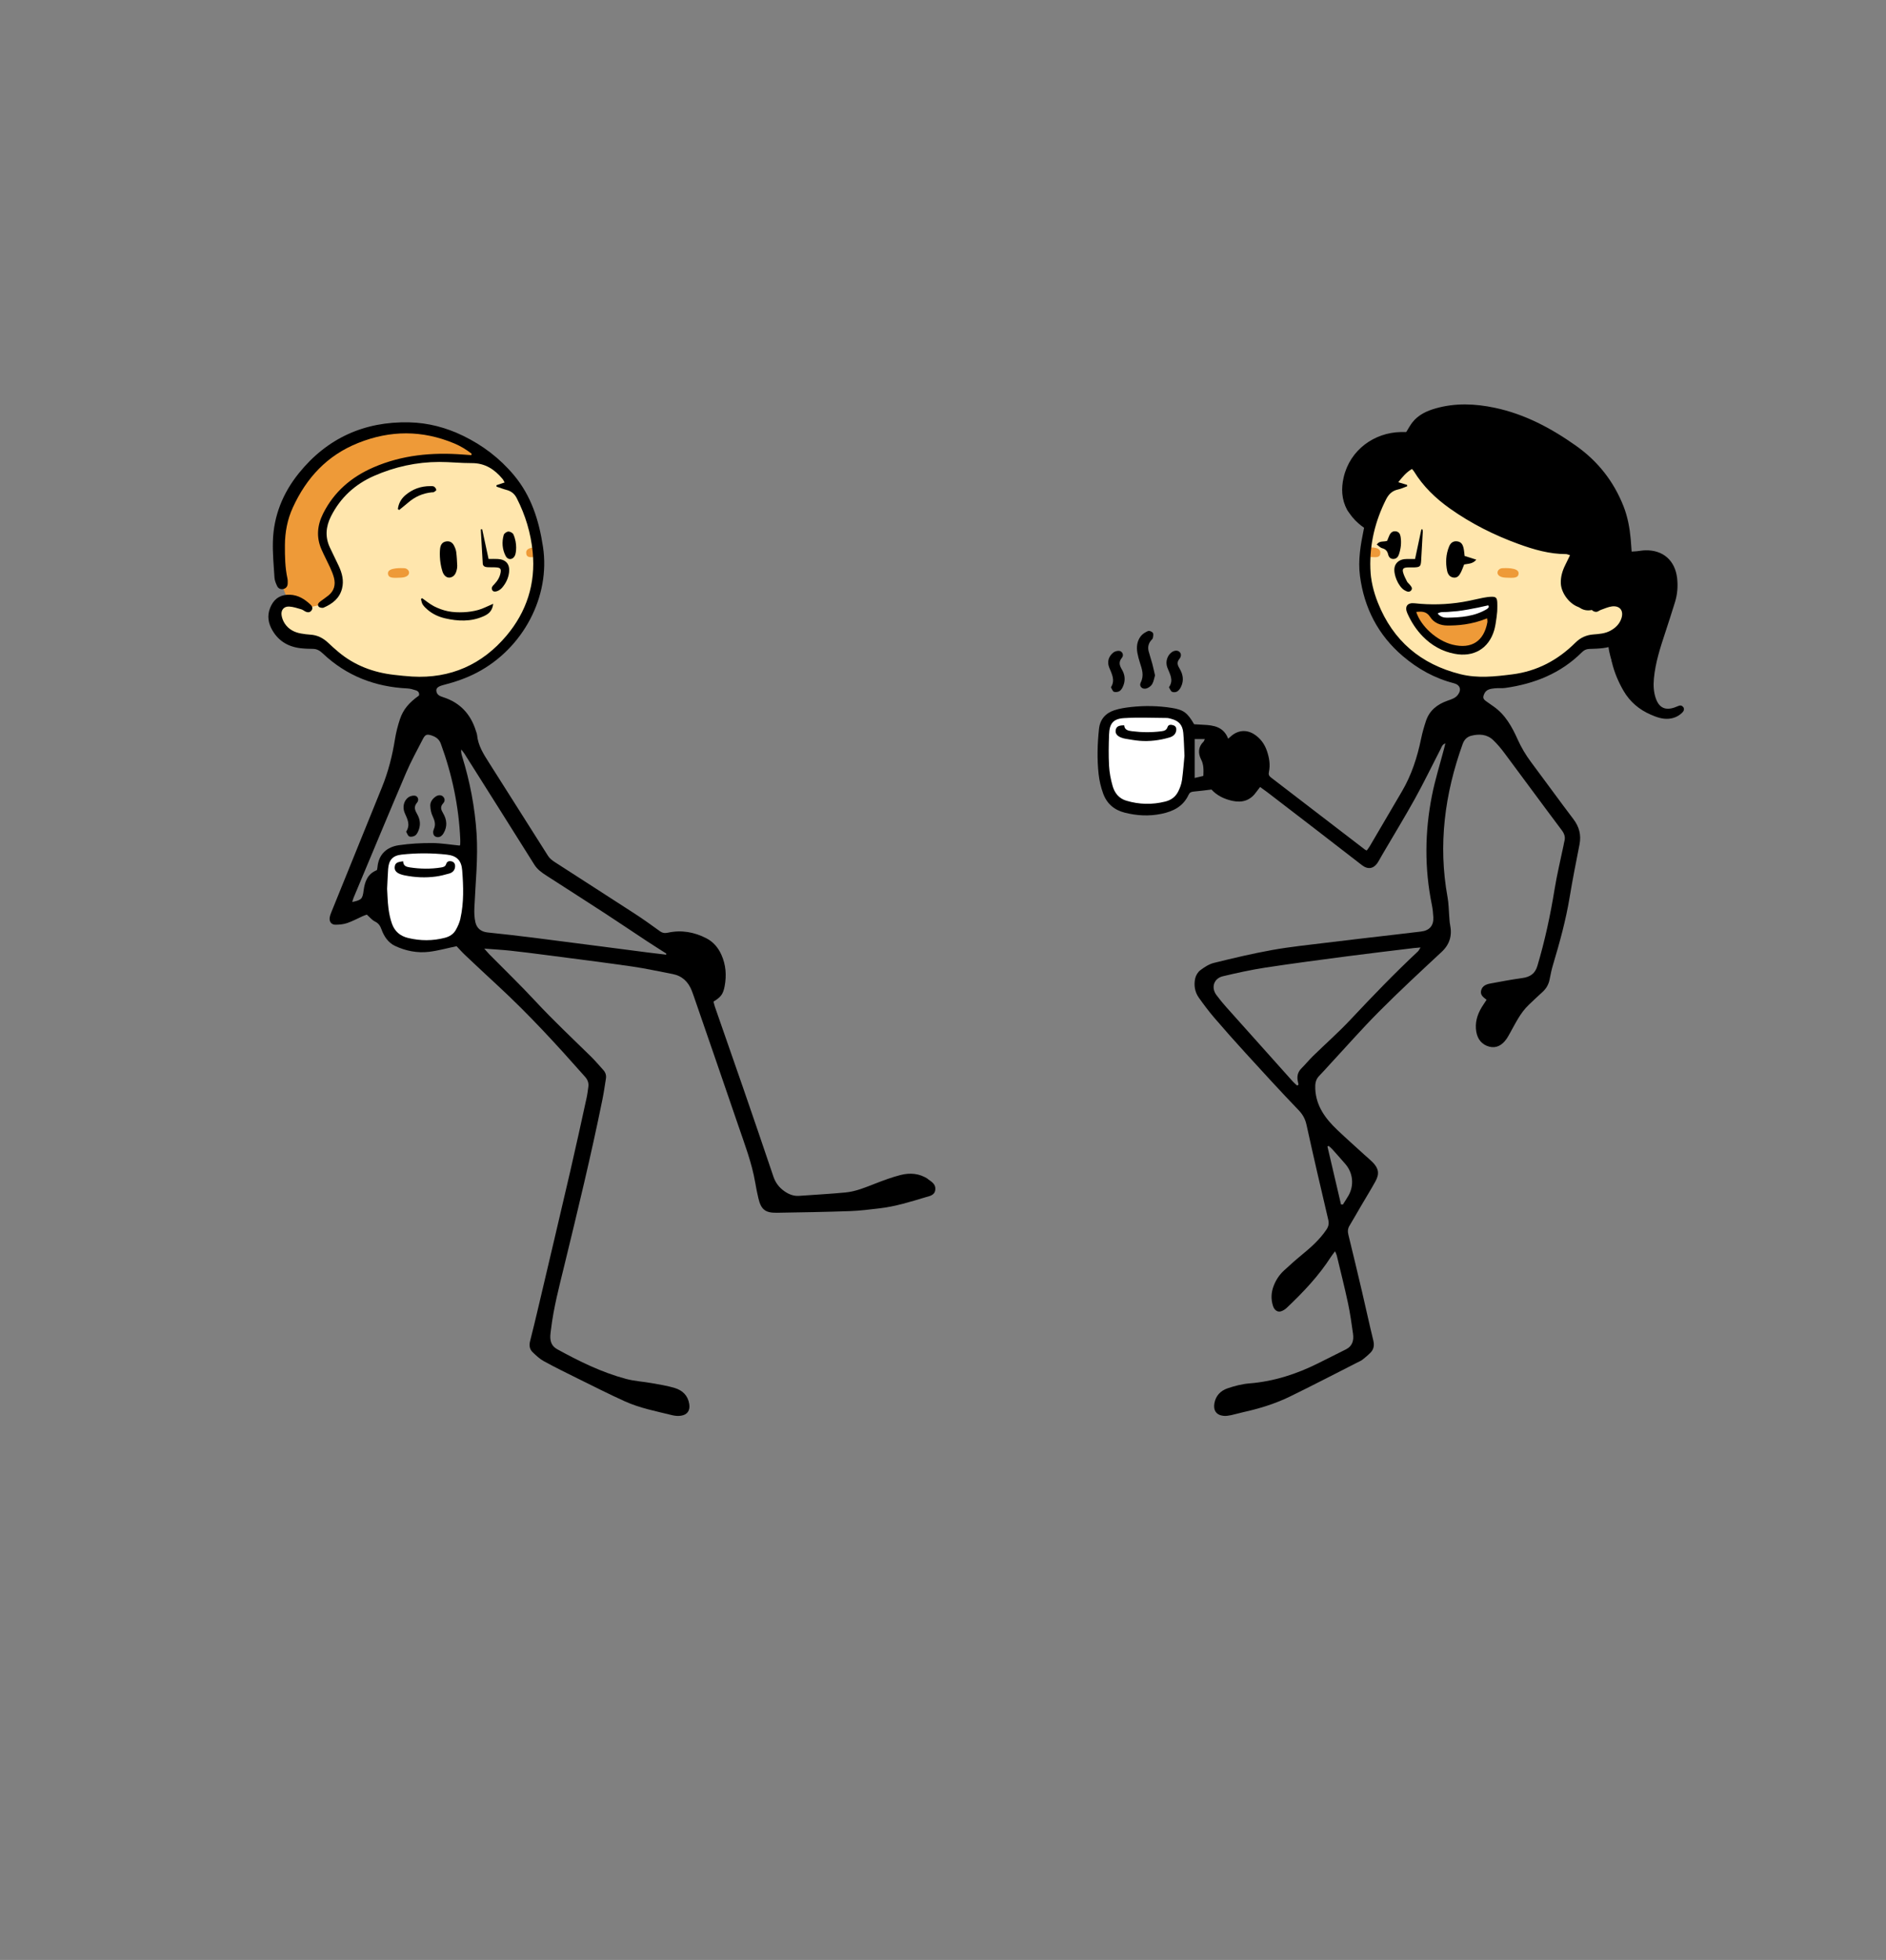<?xml version="1.0" encoding="UTF-8"?><svg id="Layer_1" xmlns="http://www.w3.org/2000/svg" viewBox="0 0 960.96 998.23"><rect x="0" y="0" width="960.96" height="998.23" fill="#808080" stroke="none"/><defs><style>.cls-1{fill:#fff;}.cls-2{fill:#ffe6ad;}.cls-3{fill:#ee9a38;}</style></defs><path class="cls-2" d="M147.65,304.65s-10.86,6.71-5.81,13.02,17.94,8.59,17.94,8.59c0,0,28.8,29.81,59.12,22.23s58.11-27.28,54.06-69.47-44.57-58.11-44.57-58.11c0,0-43.1-13.64-70.13,16.42s-13.89,61.11-10.61,67.31Z"/><path class="cls-3" d="M244.97,234.31s-65.23-10.36-79.88,31.58c0,0-2.78,10.86,5.31,23.24,0,0,12.63,16.42-13.39,20.21l-10.61-4.69s-17.18-31.69,11.87-67.31,76.7-12.13,76.7-12.13l10.01,9.09Z"/><path class="cls-3" d="M205.51,289.38s-7.84-.55-7.83,2.53c0,2.72,2.77,2.44,6.57,2.29,6.14-.25,4.58-5.08,1.26-4.81Z"/><path class="cls-3" d="M273.68,278.88s-5.57-.55-5.57,2.53c0,2.72,1.97,2.44,4.67,2.29,4.37-.25,3.26-5.08,.9-4.81Z"/><path class="cls-2" d="M823.78,304.65s10.86,6.71,5.81,13.02-17.94,8.59-17.94,8.59c0,0-28.8,29.81-59.12,22.23-30.32-7.58-58.11-27.28-54.06-69.47,4.04-42.19,44.57-58.11,44.57-58.11,0,0,43.1-13.64,70.13,16.42,27.03,30.06,13.89,61.11,10.61,67.31Z"/><path class="cls-3" d="M765.93,289.38s7.84-.55,7.83,2.53c0,2.72-2.77,2.44-6.57,2.29-6.14-.25-4.58-5.08-1.26-4.81Z"/><path class="cls-3" d="M697.75,278.88s5.57-.55,5.57,2.53c0,2.72-1.97,2.44-4.67,2.29-4.37-.25-3.26-5.08-.9-4.81Z"/><path class="cls-1" d="M226.35,430.98s11.75-.76,12.69,8.72-1.71,34.11-1.71,34.11l-10.99,6.63s-22.74,4.55-24.63,0-7.58-16.11-7.58-16.86,1.14-26.91,1.14-26.91c0,0,8.34-8.34,31.07-5.68Z"/><path class="cls-1" d="M593.86,361.98s11.75-.76,12.69,8.72c.95,9.47-1.71,34.11-1.71,34.11l-10.99,6.63s-22.74,4.55-24.63,0-7.58-16.11-7.58-16.86,1.14-26.91,1.14-26.91c0,0,8.34-8.34,31.07-5.68Z"/><path d="M726.94,212.71s36.95-18,75.98,18.57c0,0,28.04,20.5,25.01,52.5,0,0,26.15-5.52,25.39,14l-9.66,31.22s-5.68,22.6-2.65,28.47-8.72-1.89-8.72-1.89c0,0-13.07-15.16-12.88-29.18,0,0,12.88-11.18,9.66-16.29s-10.8-2.65-10.8-2.65l-5.49,2.65s-6.06,3.03-10.23-3.03-4.93-8.53-4.93-8.53l1.89-6.73,3.79-11.65s-27.09,1.52-49.64-15.16-33.6-28.84-33.6-28.84c0,0-15.41,12.74-18.57,21.27s-3.4,9.47-3.4,9.47v3.69s-20.41-9.56-11.31-29.45,30.93-17.81,30.93-17.81c0,0,1.15-7.93,9.24-10.61Z"/><path class="cls-3" d="M759.91,317.29v-6.44l-6.44,3.73s-15.23,3.28-16.61,2.71-8.59-6.44-8.59-6.44h-7.96s7.58,28.61,28.99,20.08c8.57-3.22,10.61-13.64,10.61-13.64Z"/><path class="cls-1" d="M731.11,310.22l30.19-3.54-2.57,4.85s-16.4,7.15-20.2,5.76-7.42-4.17-7.42-4.17v-2.91Z"/><g><path d="M857.6,360.13c-.63-.94-1.57-.97-2.56-.53-.58,.26-1.18,.5-1.78,.71-4.72,1.65-7.89,.19-9.56-4.54-1.16-3.27-1.31-6.67-1-10.11,.72-8.04,3.2-15.65,5.7-23.25,1.73-5.27,3.46-10.54,5.08-15.84,1.19-3.92,1.52-7.96,1.06-12.04-1.02-9.04-7.12-14.45-16.17-14.25-1.48,.03-2.96,.33-4.44,.48-.8,.08-1.61,.11-2.57,.17-.17-2.3-.29-4.31-.47-6.33-.53-5.75-1.55-11.38-3.69-16.81-5.01-12.67-13.05-22.87-24.17-30.75-12.66-8.96-26.12-16.14-41.44-19.36-10.06-2.11-20.1-2.52-30.09,.32-4.58,1.3-8.84,3.27-11.87,7.14-1.17,1.49-2.05,3.21-3.12,4.91-.93,0-1.88-.02-2.83,0-13.24,.26-25.78,8.9-29.06,23.09-1.31,5.68-1.06,11.27,1.76,16.49,.73,1.35,1.98,2.47,3.17,3.48,.39,.33,1.54,.2,2.01-.16,.48-.36,.81-1.3,.72-1.91-.13-.92-.66-1.78-1.06-2.65-1.97-4.31-2.58-8.78-1.59-13.43,2.15-10.12,9.73-17.32,20.3-19.26,1.83-.34,3.72-.4,5.84-.61,.25,1.78,.23,3.2,.67,4.47,.83,2.4-.09,3.86-1.83,5.49-10.05,9.46-16.93,20.78-19.72,34.43-1.61,7.87-3.01,15.81-1.96,23.82,2.14,16.28,9.19,30.09,21.79,40.83,7.65,6.52,16.25,11.34,26.06,13.85,3.2,.82,4.02,3.35,1.98,5.98-.51,.65-1.21,1.22-1.94,1.6-1.03,.55-2.15,.93-3.25,1.31-5.2,1.82-9.22,4.93-11.01,10.33-.97,2.93-1.83,5.91-2.45,8.93-1.95,9.46-4.86,18.56-9.79,26.93-5.47,9.28-10.9,18.59-16.36,27.88-.42,.72-.95,1.38-1.54,2.21-.52-.23-.74-.28-.9-.4-16-12.28-32-24.58-48.02-36.84-1.02-.78-1.2-1.6-.95-2.76,.78-3.66,.16-7.24-1.02-10.7-1.2-3.53-3.33-6.44-6.51-8.48-3.81-2.44-8.11-2.11-11.55,.79-.46,.39-.91,.79-1.69,1.47-2.32-6.08-7.34-6.86-12.65-7.09-1.59-.07-3.18-.18-4.69-.27-3.41-5.84-5.33-7.36-11.39-8.32-6.88-1.09-13.82-1.22-20.75-.46-2.85,.31-5.74,.75-8.45,1.63-4.51,1.47-7.35,4.61-7.88,9.51-.82,7.66-1.03,15.35-.2,23,.36,3.36,1.17,6.75,2.32,9.92,1.86,5.12,5.58,8.38,11.01,9.75,6.21,1.56,12.38,1.89,18.69,.59,6.06-1.25,11.09-3.79,13.82-9.69,.5-1.09,1.27-1.53,2.48-1.63,2.95-.25,5.89-.66,9.2-1.05,2.69,3.01,6.47,4.87,10.74,5.78,4.82,1.02,8.88-.14,11.87-4.26,.66-.91,1.38-1.79,2.16-2.82,1.4,1.02,2.54,1.8,3.63,2.64,16.08,12.36,32.2,24.67,48.2,37.13,3.16,2.46,6.21,1.99,8.42-1.81,.86-1.47,1.69-2.96,2.55-4.43,5.39-9.21,10.96-18.31,16.13-27.64,4.59-8.3,8.72-16.87,13.08-25.3,.49-.96,.72-2.2,2.39-2.8-.29,1.15-.48,1.93-.68,2.71-2.08,7.94-4.57,15.8-6.16,23.83-3.67,18.51-3.85,37.09-.06,55.65,.43,2.08,.64,4.22,.76,6.35,.22,4.29-1.97,6.79-6.24,7.29-4.34,.51-8.69,1.03-13.03,1.54-11.76,1.38-23.53,2.71-35.29,4.16-9.21,1.13-18.46,2.07-27.59,3.71-9.95,1.79-19.81,4.14-29.64,6.56-2.49,.61-4.86,2.16-6.95,3.74-1.25,.94-2.28,2.67-2.61,4.21-.73,3.43-.19,6.87,1.88,9.79,2.47,3.47,5.03,6.9,7.81,10.14,5.21,6.08,10.53,12.06,15.93,17.97,8.92,9.76,17.83,19.55,27.01,29.07,2.19,2.28,3.43,4.51,4.1,7.55,3.55,16.15,7.29,32.25,11.08,48.35,.46,1.96,.15,3.41-.95,5.05-3.45,5.12-8,9.12-12.72,12.99-3.05,2.5-5.98,5.15-8.89,7.82-2.39,2.2-4.14,4.87-5.29,7.92-1.25,3.31-1.39,6.68-.33,10.05,.67,2.15,2.31,3.34,4.01,2.83,1.08-.32,2.16-.98,2.98-1.76,8.39-7.94,16.33-16.28,22.6-26.06,.54-.85,1.2-1.62,2.06-2.77,.42,1.02,.74,1.57,.88,2.16,1.94,8.09,3.98,16.16,5.72,24.29,1.09,5.1,1.8,10.29,2.54,15.47,.49,3.4-.24,6.36-3.68,8.06-4.68,2.32-9.33,4.69-14.01,7.02-11.08,5.53-22.65,9.29-35.1,10.28-3.78,.3-7.58,1.3-11.18,2.53-3.46,1.19-5.95,3.69-6.65,7.57-.67,3.67,1.02,6.09,4.73,6.43,1.25,.11,2.56-.1,3.8-.36,2.08-.43,4.12-1.07,6.2-1.53,8.16-1.8,16.13-4.25,23.64-7.89,11.61-5.64,23.05-11.62,34.56-17.45,.86-.43,1.77-.81,2.52-1.39,1.42-1.11,2.81-2.27,4.07-3.55,1.7-1.73,2.04-3.76,1.45-6.19-2.02-8.28-3.82-16.62-5.76-24.92-2.27-9.66-4.57-19.31-6.94-28.94-.41-1.67-.35-3.1,.54-4.58,2.03-3.38,3.98-6.81,5.97-10.22,2.43-4.14,4.96-8.22,7.28-12.42,2.14-3.88,1.63-6.66-1.53-9.82-1.21-1.21-2.53-2.29-3.8-3.44-4.72-4.31-9.52-8.55-14.15-12.96-5.98-5.71-10.78-12.06-11.19-20.85-.12-2.61,.16-4.82,2.08-6.73,1.74-1.73,3.33-3.6,5-5.4,8.49-9.15,16.74-18.55,25.54-27.38,10.31-10.35,21.04-20.29,31.74-30.24,4.21-3.92,5.45-8.45,4.34-13.89-.27-1.35-.31-2.75-.43-4.13-.28-3.28-.27-6.62-.86-9.85-4.88-26.77-1.44-52.68,7.7-78.06,.81-2.25,2.26-3.67,4.42-4.21,3.99-.99,7.95-.79,11.1,2.2,2.15,2.04,4.08,4.37,5.85,6.75,9.7,13,19.28,26.1,29.03,39.06,1.43,1.89,2.04,3.63,1.4,5.86-.18,.61-.25,1.25-.38,1.88-1.56,7.52-3.38,14.99-4.61,22.56-2.14,13.18-4.94,26.19-8.76,38.98-1.15,3.85-3.62,5.57-7.65,6.13-5.49,.77-10.95,1.76-16.39,2.8-2,.38-3.97,1.15-4.59,3.47-.61,2.31,1.04,3.49,2.77,4.8-.88,1.33-1.72,2.54-2.49,3.8-2.34,3.86-3.55,8.05-2.75,12.54,.66,3.7,2.76,6.5,6.57,7.52,3.48,.93,6.54-.56,8.95-4.12,.6-.88,1.09-1.83,1.62-2.76,2.83-5.01,5.27-10.28,9.52-14.34,2.31-2.21,4.63-4.42,7.01-6.56,1.98-1.78,3.2-3.92,3.7-6.55,.47-2.51,1.01-5.01,1.74-7.45,3.4-11.35,6.54-22.74,8.47-34.46,1.47-8.94,3.26-17.83,5-26.73,.94-4.82-.13-8.96-3.11-12.89-7.29-9.61-14.34-19.4-21.57-29.05-2.7-3.61-4.96-7.4-6.82-11.53-2.9-6.45-6.28-12.64-12.33-16.84-1.23-.85-2.45-1.71-3.66-2.58-1.67-1.2-1.87-1.91-1.06-3.79,1.01-2.35,3.2-2.6,5.31-2.84,1.8-.2,3.65,.05,5.43-.2,14.85-2.1,28.23-7.41,39.04-18.18,1.04-1.04,2.17-1.62,3.65-1.68,2.45-.09,4.92-.13,7.34-.46,7.09-.96,12.35-4.56,15.13-11.27,1.87-4.51,1.21-8.89-1.9-12.64-5-6.04-14.9-3.14-19.17,2.64-.32,.43-.23,1.61,.13,2,.49,.53,1.46,.89,2.19,.84,.79-.05,1.51-.74,2.31-1.02,1.9-.65,3.79-1.56,5.74-1.77,3.99-.41,5.95,2.25,4.71,6.07-.94,2.89-2.97,4.86-5.59,6.3-2.72,1.49-5.72,1.69-8.68,1.92-3.59,.27-6.61,1.63-9.12,4.13-8.98,8.95-19.57,14.61-32.27,16.21-8.82,1.11-17.61,2.1-26.4-.1-20.15-5.04-34.3-17-42.03-36.39-2.23-5.6-3.66-11.43-3.85-17.42-.39-12.39,2.42-24.11,8.01-35.2,1.36-2.69,3.15-4.41,6.11-5.06,1.6-.35,3.12-1.08,4.67-1.64l-.06-.7c-1.35-.41-2.7-.81-4.49-1.36,2.17-2.74,4.13-5.1,6.98-6.74,.46,.55,.77,.85,.99,1.2,4.71,7.69,11.06,13.78,18.36,18.96,10.78,7.64,22.48,13.51,34.87,18.02,7.84,2.86,15.82,5.17,24.29,5.17,.57,0,1.14,.32,2.02,.58-.9,1.84-1.68,3.45-2.47,5.06-1.44,2.91-2.34,5.96-2.22,9.24,.19,5.17,4.76,11.05,9.71,12.31,.79,.2,2.1,.03,2.56-.49,.85-.98,.12-1.98-.83-2.66-.95-.68-1.98-1.27-2.9-1.99-4.35-3.39-5.4-6.58-3.59-11.8,.8-2.3,2.19-4.39,3.08-6.67,1.05-2.7,2.63-4.13,5.73-3.8,1.55,.16,3.19-.2,4.75-.52,1.55-.32,3.16-.69,4.56-1.39,3-1.49,3.16-4.37,.5-6.31-.43-.31-.89-.58-1.36-.83-3.2-1.71-6.39-3.42-9.62-5.09-.59-.3-1.29-.37-2.6-.73,2.45,4.67,6.74,6.24,10.39,9.04-1.16,.35-1.93,.71-2.73,.8-6.8,.74-13.52,1.05-20.36-.37-19.24-3.99-36.6-12.04-52.47-23.46-6.21-4.47-11.4-9.94-15.41-16.51-1.83-3-2.76-6.25-3.19-9.64-.61-4.77,1.12-8.67,5.29-11.16,2.08-1.24,4.39-2.22,6.73-2.88,8.51-2.37,17.09-1.98,25.69-.39,8.59,1.59,16.53,4.85,24.17,9.02,8.94,4.88,17.43,10.33,24.57,17.7,13.71,14.16,18.96,31.02,16.31,50.46-.32,2.32-.69,4.64-.9,6.97-.14,1.52,.53,2.72,2.09,3.19,1.43,.43,2.93-.24,3.56-1.97,.65-1.77,.93-3.69,1.25-5.57,.25-1.47,.31-2.96,.44-4.45,.1-1.1,.67-1.82,1.78-1.93,2.75-.27,5.52-.78,8.25-.63,3.31,.18,5.75,2.12,7.23,5.12,1.46,2.95,1.99,6.11,1.44,9.34-.5,2.94-1.12,5.87-2.01,8.71-1.96,6.31-4.19,12.54-6.18,18.85-2.7,8.59-4.82,17.28-3.7,26.42,.04,.32-.24,.68-.42,1.16-2.74-2.04-4.73-4.41-6.01-7.26-1.79-3.98-3.4-8.05-5.09-12.08-.33-.78-.46-1.73-.99-2.33-.49-.56-1.51-1.17-2.09-1.02-.76,.2-1.67,1.05-1.88,1.8-.26,.95,0,2.11,.25,3.12,1.24,5.23,3.32,10.16,6.01,14.77,3.21,5.49,7.93,9.49,13.76,12.02,2.92,1.27,5.93,2.4,9.26,2.11,2.67-.24,4.94-1.26,6.84-3.12,.83-.81,1.19-1.84,.49-2.89Zm-255.38,37.29c-.25,1.86-.95,3.72-1.76,5.43-1.34,2.83-3.57,4.6-6.72,5.39-6.7,1.68-13.3,1.52-19.89-.45-3.72-1.11-5.91-3.91-6.92-7.39-.97-3.35-1.65-6.87-1.84-10.34-.29-5.31-.2-10.66,0-15.98,.2-5.59,2.1-8,7.64-8.34,7.22-.44,14.48-.11,21.73-.07,.73,0,1.48,.22,2.2,.41,3.96,1.03,5.85,3.06,6.24,7.11,.34,3.5,.39,7.02,.62,11.75-.33,3.37-.66,7.94-1.28,12.47Zm11.01-19.71c-2.8,2.73-2.82,6-1.23,9.12,1.37,2.67,1.25,5.28,1.13,8.35-1.39,.33-2.78,.65-4.42,1.04v-19.81h5.15c-.29,.63-.37,1.06-.62,1.31Zm63.75,205.92c.6,.54,1.26,1.03,1.8,1.63,2.27,2.53,4.54,5.07,6.76,7.65,3.87,4.49,4.49,10.85,1.54,16.01-.89,1.55-1.89,3.03-2.84,4.54l-.97-.03c-2.3-9.84-4.61-19.68-6.91-29.52,.21-.1,.41-.19,.62-.29Zm45.5-99.08c-11.93,11.15-23.24,22.9-34.42,34.81-6.05,6.45-12.72,12.31-19.05,18.5-2.06,2.01-3.88,4.25-5.92,6.29-1.94,1.94-2.37,4.19-1.78,6.76,.11,.49,.21,.99,.32,1.49l-.68,.51c-.74-.68-1.54-1.31-2.21-2.06-11.32-12.63-22.64-25.26-33.93-37.92-1.77-1.99-3.47-4.05-5.05-6.19-2.79-3.78-1.29-8.43,3.31-9.52,7.15-1.69,14.34-3.29,21.6-4.4,14.01-2.14,28.07-3.97,42.12-5.82,11.21-1.47,22.43-2.78,33.65-4.15,.94-.11,1.88-.17,3.35-.29-.6,.93-.86,1.57-1.32,2Z"/><path d="M725.04,324.24c4.45,4.51,9.75,7.49,16.01,8.72,9.71,1.91,17.47-2.53,20.28-11.99,1.02-3.43,1.7-10.67,1.57-10.69,0-1.17,.06-2.35-.01-3.51-.14-2.3-.67-2.87-2.91-2.83-1.47,.03-2.96,.26-4.41,.54-3.44,.67-6.85,1.55-10.31,2.12-8.13,1.34-16.29,1.56-24.5,.65-3.7-.41-5.19,1.71-3.68,5.11,1.96,4.41,4.56,8.43,7.96,11.88Zm12.63-12.58c1.69-.2,3.4-.23,5.1-.43,1.8-.21,3.58-.52,5.37-.83,1.68-.29,3.35-.61,5.02-.96,1.72-.36,3.44-.76,5.16-1.14,.1,.28,.2,.55,.31,.83-.33,.36-.6,.82-1,1.06-6.28,3.76-13.28,4.32-20.36,4.4-1.68,.02-3.39-.42-4.75-2.13,1.66-1.07,3.48-.61,5.15-.8Zm-8.96,2.59c1.91,2.98,5.19,4.31,8.82,4.33,4.96,.02,12.16-.37,20.2-3.66,.05,.75,.23,1.43,.11,2.06-1.79,9.65-8.08,13.7-17.65,11.37-7.99-1.94-16.22-9.28-18.58-16.68,2.82-.29,5.19-.39,7.1,2.58Z"/><path d="M580.8,337.48c1.08,3.35,2.24,6.55,.42,10.14-.97,1.92,.79,3.65,2.93,3.02,1.11-.33,2.32-1.22,2.9-2.2,.78-1.31,1-2.96,1.46-4.47-.49-2.09-.89-4.06-1.41-6-.58-2.15-1.33-4.26-1.87-6.42-.49-1.96-.06-3.79,1.26-5.38,.34-.41,.85-.8,.93-1.27,.15-.87,.39-2.02-.03-2.61-.43-.61-1.81-1.18-2.4-.92-1.39,.6-2.85,1.48-3.75,2.66-1.89,2.48-2.27,5.47-1.71,8.51,.31,1.67,.75,3.32,1.27,4.93Z"/><path d="M740.77,294.18c1.92,.18,2.85-1.24,3.58-2.68,.66-1.3,1.13-2.7,1.67-4.01,2.17-.44,4.4-.26,6.19-2.45-2.1-.66-3.87-1.22-5.95-1.88-.08-.72-.14-1.35-.22-1.98-.08-.63-.15-1.27-.29-1.89-.47-2.22-1.4-3.26-3.12-3.55-1.84-.31-3.41,.45-4.27,2.58-1.65,4.04-1.9,8.27-.99,12.52,.38,1.75,1.43,3.16,3.4,3.35Z"/><path d="M715.58,300.58c1.13,.69,2.49,1.3,3.46,.09,.92-1.14-.14-2.17-.9-3.06-.41-.49-.97-.9-1.24-1.45-.75-1.51-1.58-3.03-2-4.64-.45-1.73,.13-2.34,1.92-2.5,1.27-.11,2.56,.02,3.83-.04,2.87-.13,3.27-.53,3.45-3.4,.29-4.89,.57-9.78,.83-14.68,.02-.42-.08-.85-.13-1.27l-.58-.02c-1.05,4.96-2.11,9.92-3.21,15.08-1.28,0-2.13-.01-2.98,0-.85,.01-1.71,0-2.55,.1-2.53,.32-4.35,1.83-4.87,3.98-.86,3.54,1.8,9.9,4.96,11.82Z"/><path d="M566.05,350.08c.54,.85,.88,2.03,1.54,2.26,.85,.29,2.14,.1,2.9-.4,.82-.53,1.4-1.6,1.8-2.56,1.18-2.84,.93-5.68-.61-8.3-1.21-2.06-1.91-3.81-.06-6.04,1.22-1.47,.18-3.51-1.58-3.56-.97-.03-2.17,.34-2.9,.96-2.34,1.99-3.11,4.66-1.98,7.51,1.3,3.28,3.2,6.39,.89,10.12Z"/><path d="M595.61,350.05c.56,.87,.88,1.95,1.57,2.29,.72,.35,1.97,.26,2.65-.17,.84-.52,1.5-1.51,1.95-2.44,1.51-3.16,1.01-6.23-.73-9.16-.97-1.63-1.65-3.11-.15-4.95,1.19-1.46,.96-2.89-.05-3.71-.97-.79-2.53-.67-3.86,.29-2.22,1.61-3.32,4.82-2.21,7.78,1.23,3.28,3.41,6.34,.82,10.06Z"/><path d="M712.77,282.41c1.02-2.96,1.36-6.01,.85-9.12-.22-1.35-.87-2.43-2.35-2.67-1.61-.26-2.65,.6-3.3,1.95-.45,.94-.8,1.94-1.17,2.87-1.72,.68-3.81-.23-5.31,1.87,.94,.68,1.76,1.63,2.76,1.9,1.78,.48,2.64,1.46,3.05,3.2,.31,1.31,1.16,2.31,2.7,2.27,1.48-.04,2.33-1,2.77-2.27Z"/><path d="M750.38,247.59c-.53,0-1.17-.04-1.55,.23-.54,.38-1.23,1.05-1.2,1.57,.02,.45,.92,1.21,1.46,1.24,6.36,.31,11.21,3.62,15.71,7.69,.59,.53,1.28,.93,2.09,1.51,.02-3-.91-5.3-3.08-7.26-3.8-3.42-8.3-5.07-13.42-4.98Z"/><path d="M597.92,369.42c-1.16-.4-2.57-.52-3.02,.86-.55,1.68-1.76,1.98-3.14,2.16-4.99,.65-9.98,.61-14.97-.03-1.93-.24-3.81-.6-3.99-2.99-2.9-.02-4.04,.67-4.33,2.44-.27,1.66,.64,2.95,2.74,3.77,.69,.27,1.41,.49,2.14,.61,2.42,.39,4.83,.85,7.26,1.05,5.14,.42,10.2-.23,15.16-1.66,1.85-.53,3.28-1.58,3.56-3.65,.16-1.17-.26-2.16-1.42-2.56Z"/></g><g><path d="M472.92,600.55c-4.36-2.98-9.24-3.35-14.13-2.09-4.32,1.11-8.54,2.68-12.71,4.3-4.98,1.93-9.92,4.06-15.27,4.57-7.86,.75-15.75,1.16-23.62,1.73-2.81,.2-5.24-.77-7.48-2.33-2.71-1.88-4.58-4.34-5.65-7.52-5.08-15.06-10.23-30.09-15.41-45.11-4.77-13.81-9.61-27.6-14.41-41.4-.3-.87-.48-1.78-.69-2.58,3.79-2.33,4.91-3.77,5.69-7.93,1.02-5.47,.62-10.85-1.7-15.98-1.63-3.61-4.12-6.54-7.65-8.35-6.16-3.17-12.7-4.33-19.54-2.84-1.61,.35-2.79,.19-4.13-.77-4.24-3.06-8.49-6.12-12.87-8.96-13.51-8.78-27.1-17.44-40.63-26.2-1.3-.84-2.66-1.89-3.47-3.17-10.1-15.83-20.05-31.76-30.16-47.59-2.77-4.35-5.49-8.63-6-13.93-.07-.73-.38-1.44-.6-2.15-2.65-8.54-8.06-14.4-16.67-17.16-1.68-.54-3.3-1.18-3.49-3.24-.13-1.43,.92-2.28,3.54-2.96,5.9-1.51,11.61-3.43,17.06-6.28,23.78-12.43,37.56-38.95,33.74-64.08-2.04-13.44-5.93-25.93-14.83-36.55-7.19-8.58-15.85-15.16-25.87-20.03-8.66-4.21-17.84-6.63-27.45-6.85-22.92-.52-41.86,8.07-56.27,25.93-8.1,10.04-12.84,21.67-13.2,34.69-.17,6.16,.41,12.34,.81,18.5,.09,1.44,.71,2.9,1.33,4.23,.59,1.26,1.79,1.85,3.21,1.52,1.43-.33,2.14-1.36,2.19-2.79,.03-.85,.05-1.73-.13-2.55-1.22-5.57-1.31-11.21-1.29-16.87,.03-6.72,1.26-13.23,4.04-19.28,6.92-15.1,17.45-26.55,33.26-32.87,16.42-6.57,32.63-6.58,48.9,.18,3.23,1.34,6.21,3.15,8.96,5.29-.06,.24-.13,.48-.19,.72-1.36-.1-2.73-.19-4.09-.3-15.75-1.23-31.16,.19-45.79,6.54-11.18,4.86-20.05,12.39-25.62,23.5-3,5.99-3.55,12.02-.87,18.2,1.36,3.13,2.99,6.14,4.4,9.24,.79,1.74,1.56,3.52,2.02,5.37,.86,3.48,.06,6.58-2.84,8.91-1.33,1.07-2.74,2.02-4.11,3.03-.93,.69-1.71,1.67-.86,2.66,.45,.53,1.85,.8,2.53,.51,4.46-1.92,8.13-4.74,9.38-9.75,1.01-4.04,.01-7.83-1.7-11.48-1.45-3.09-2.95-6.16-4.43-9.23-2.61-5.42-2.18-10.71,.47-16,4.8-9.56,12.27-16.38,21.93-20.62,10.55-4.63,21.69-7.09,33.25-7.11,5.54-.01,11.08,.62,16.62,.59,6.7-.03,11.56,3.17,15.62,8.05,.43,.52,.69,1.17,1.06,1.81-1.56,.52-2.86,.96-4.16,1.4l.06,.72c1.69,.56,3.36,1.22,5.07,1.67,2.42,.64,4.08,1.96,5.24,4.25,4.41,8.66,7.16,17.74,8.1,27.44,1.57,16.11-3.16,30.44-13.33,42.52-12.36,14.69-28.54,21.98-48.06,20.85-3.09-.18-6.17-.52-9.24-.87-10.53-1.2-20.1-4.77-28.31-11.62-1.8-1.5-3.54-3.08-5.25-4.69-2.57-2.43-5.51-3.96-9.11-4.16-1.59-.09-3.19-.32-4.76-.59-3.39-.59-6.31-2.13-8.24-5.03-.85-1.28-1.48-2.88-1.67-4.4-.32-2.63,1.28-4.43,3.92-4.29,2.07,.11,4.13,.83,6.15,1.4,.8,.23,1.47,.86,2.25,1.2,1.2,.53,2.33,.41,3.07-.8,.7-1.13,.13-2.07-.69-2.84-2.95-2.77-6.25-4.84-10.45-4.98-4.21-.14-7.43,1.49-9.43,5.32-2.04,3.9-2.01,7.84-.08,11.69,3.05,6.1,8.16,9.41,14.89,10.22,2.11,.25,4.26,.32,6.39,.34,2.07,.02,3.55,.96,5.02,2.35,12.08,11.42,26.6,17,43.1,17.8,1.45,.07,2.91,.52,4.31,.97,1.22,.39,1.91,1.29,1.57,2.65-5.04,3.58-8.03,7.07-9.69,12.04-1.1,3.32-1.99,6.76-2.54,10.21-1.33,8.36-3.4,16.5-6.57,24.35-8.56,21.16-17.16,42.3-25.73,63.46-.4,.98-.8,2-.95,3.04-.3,2.12,.88,3.65,3,3.62,1.99-.02,4.07-.21,5.93-.85,2.71-.93,5.26-2.33,7.89-3.51,.75-.33,1.53-.58,2.09-.79,1.52,1.33,2.63,2.77,4.1,3.49,1.81,.88,2.69,2.14,3.34,3.94,1.3,3.61,3.4,6.84,6.91,8.5,5.47,2.58,11.39,3.75,17.42,3.01,4.61-.56,9.13-1.84,13.97-2.85,1.26,1.32,2.73,3,4.35,4.53,5.51,5.2,11.04,10.38,16.61,15.52,15.79,14.56,30.28,30.38,44.49,46.45,1.28,1.44,1.95,3.06,1.7,4.98-.26,2-.51,4.01-.95,5.98-2.72,12.39-5.41,24.8-8.28,37.16-5.3,22.86-10.71,45.69-16.09,68.53-1.42,6.02-2.85,12.03-4.38,18.02-.56,2.18-.25,4.12,1.32,5.62,1.75,1.67,3.57,3.41,5.67,4.56,5.7,3.12,11.55,5.99,17.38,8.87,7.94,3.92,15.83,7.93,23.89,11.57,7.71,3.49,16.05,5.07,24.23,7.09,1.41,.35,2.99,.45,4.42,.24,3.28-.49,4.7-2.69,4.19-5.96-.67-4.29-3.42-6.93-7.29-8.12-3.85-1.18-7.88-1.8-11.86-2.51-4.3-.77-8.73-1-12.94-2.12-12.45-3.31-23.93-8.96-35.18-15.14-2.83-1.56-3.65-3.98-3.52-6.93,.05-1.06,.22-2.12,.35-3.18,1.32-11.05,4.17-21.78,6.79-32.55,6.83-28.08,13.66-56.16,19.4-84.5,.72-3.55,1.23-7.14,1.8-10.71,.26-1.68-.23-3.15-1.4-4.41-2.03-2.19-3.92-4.52-6.05-6.61-9.6-9.41-19.41-18.6-28.57-28.47-7.55-8.13-15.56-15.84-23.35-23.74-.76-.77-1.44-1.62-2.62-2.95,4.96,.39,9.1,.61,13.22,1.05,6.05,.65,12.08,1.42,18.11,2.21,14.7,1.92,29.42,3.76,44.09,5.87,6.85,.99,13.63,2.52,20.44,3.8,4.98,.94,8.11,3.99,9.9,8.6,.31,.8,.6,1.6,.88,2.4,7.61,22.08,15.27,44.15,22.81,66.26,3.23,9.48,6.85,18.85,8.57,28.79,.47,2.73,1,5.46,1.64,8.15,1.36,5.75,3.47,7.5,9.4,7.41,12.48-.19,24.96-.42,37.44-.85,5-.17,9.99-.84,14.97-1.41,7.99-.92,15.63-3.32,23.29-5.62,2.1-.63,4.64-.92,5.04-3.73,.4-2.82-1.76-4.15-3.71-5.48ZM192.31,441.91c-.03,.41-.18,.82-.29,1.27-4.77,1.85-6.17,5.91-6.75,10.39-.55,4.21-1.03,4.83-5.78,5.82,.24-.8,.39-1.5,.66-2.14,8.9-21.23,17.72-42.49,26.76-63.66,2.51-5.87,5.62-11.49,8.54-17.17,1.23-2.39,2.11-2.65,4.66-1.77,2.08,.72,3.67,1.87,4.5,4.14,5.77,15.74,9.17,31.94,9.9,48.69,.04,.85,0,1.7-.02,2.56,0,.2-.14,.39-.23,.62-4.84-.47-9.49-1.28-14.14-1.29-5.63-.02-11.3,.29-16.87,1.1-5.85,.85-10.38,4.29-10.95,11.45Zm42.3,25.88c-.46,2.04-1.34,4.05-2.38,5.87-1.19,2.08-3.12,3.34-5.56,3.97-6.23,1.61-12.38,1.6-18.66,.11-4.17-.99-6.88-3.4-8.27-7.21-.93-2.58-1.48-5.34-1.83-8.07-.43-3.38-.48-6.8-.67-9.8,.18-3.6,.3-6.8,.52-9.99,.32-4.62,2.26-6.9,6.84-7.41,7.65-.85,15.34-.84,22.99,0,5.12,.56,7.51,2.9,7.91,8.02,.64,8.19,.91,16.42-.91,24.52Zm104.82,18.44c-3.03-.36-6.06-.7-9.09-1.09-19.67-2.54-39.33-5.12-59-7.62-7.62-.97-15.25-1.81-22.89-2.61-3.28-.34-5.48-2.07-6.21-5.12-.58-2.43-.64-5.05-.53-7.57,.54-12.57,1.94-25.09,1.12-37.71-.88-13.38-3.38-26.42-7.34-39.21-.34-1.1-.64-2.21-.48-3.58,.53,.69,1.12,1.34,1.59,2.07,11.9,18.85,23.81,37.7,35.66,56.59,1.54,2.46,3.76,4.03,6.09,5.53,9.95,6.42,19.94,12.78,29.86,19.24,7.15,4.66,14.22,9.45,21.34,14.14,3.28,2.16,6.61,4.24,9.92,6.36l-.03,.58Z"/><path d="M215.09,304.65c-.2,.15-.4,.3-.61,.45,.28,.94,.38,2.01,.9,2.79,.69,1.04,1.64,1.95,2.61,2.76,2.57,2.16,5.58,3.53,8.82,4.28,6.54,1.51,13.07,1.78,19.39-.98,2.45-1.07,4.65-2.5,5.1-6.43-2.95,1.25-5.17,2.45-7.55,3.12-2.42,.68-4.98,1.06-7.5,1.17-2.64,.12-5.35,.03-7.93-.48-2.46-.49-4.92-1.4-7.16-2.54-2.17-1.1-4.06-2.74-6.08-4.14Z"/><path d="M248.94,284.7c-1.1-5.12-2.19-10.14-3.27-15.17-.23,.04-.47,.07-.7,.11,.33,5.79,.65,11.57,1,17.36,.08,1.35,1.1,1.78,2.21,1.86,1.59,.12,3.2,0,4.79,.13,1.96,.15,2.44,.77,2.09,2.7-.41,2.27-1.57,4.15-3.15,5.81-.86,.9-1.95,1.9-.93,3.31,.61,.84,2.35,.55,3.78-.52,.42-.32,.83-.68,1.17-1.08,1.89-2.25,3.13-4.83,3.46-7.77,.46-4.09-1.59-6.49-5.74-6.74-1.47-.09-2.95-.01-4.69-.01Z"/><path d="M229.32,294.15c2.06-.39,2.91-1.96,3.37-3.8,.18-.71,.31-1.47,.28-2.2-.11-2.33-.21-4.66-.51-6.97-.14-1.13-.59-2.26-1.11-3.28-.78-1.53-2.04-2.41-3.88-2.16-1.66,.22-2.76,1.17-3.14,3.11-.3,1.54-.58,6.94,1.1,12.17,.76,2.35,2.37,3.4,3.89,3.12Z"/><path d="M262.4,282.89c.54-1.23,1.32-5.96-.83-10.76-.31-.73-1.7-1.44-2.55-1.4-.84,.04-2.13,.92-2.35,1.68-1.05,3.69-.77,7.42,1.01,10.83,1.13,2.16,3.72,1.92,4.71-.35Z"/><path d="M221.22,247.86c-.47-.31-1.23-.27-1.86-.27-4.88-.05-9.21,1.51-12.9,4.69-2.14,1.85-3.4,4.22-3.74,7,.22,.15,.44,.31,.66,.46,1.54-1.26,3.11-2.48,4.61-3.78,3.49-3.01,7.5-4.78,12.1-5.22,.32-.03,.7,.05,.94-.1,.49-.31,1.32-.8,1.28-1.11-.09-.61-.57-1.32-1.1-1.66Z"/><path d="M206.95,423.59c.5,.83,.83,2.07,1.58,2.41,.77,.35,2.08,.08,2.88-.38,.75-.43,1.29-1.4,1.67-2.25,1.31-2.9,1.12-5.81-.44-8.56-1.15-2.03-2.07-3.81-.13-6.04,1.16-1.34,.42-3.31-1.12-3.52-1.03-.14-2.35,.18-3.22,.78-2.39,1.64-3.25,5-1.95,8.03,1.31,3.06,3.04,5.95,.72,9.54Z"/><path d="M221.05,422.31c-.25,.56-.39,1.25-.33,1.85,.12,1.32,.89,2.12,2.32,2.21,1.41,0,2.31-.87,2.98-2.01,2.03-3.47,1.71-6.9-.29-10.25-.99-1.66-1.57-3.19,.02-4.9,.93-1,1.13-2.3,.05-3.45-.89-.94-2.45-1-3.8-.07-1.65,1.15-2.84,2.75-2.75,4.77,.08,1.75,.42,3.61,1.17,5.17,1.06,2.23,1.71,4.31,.64,6.68Z"/><path d="M230.24,438.75c-1.27-.37-2.45-.13-2.88,1.23-.44,1.41-1.41,1.64-2.64,1.84-5.31,.85-10.61,.76-15.92-.05-1.82-.28-3.33-.76-3.38-3.1-3.1,.34-3.98,.92-4.27,2.57-.32,1.86,.59,3.16,2.87,3.99,.7,.25,1.42,.46,2.15,.6,5.27,1.05,10.58,1.32,15.9,.6,2.31-.31,4.59-.9,6.84-1.54,1.49-.42,2.64-1.39,2.92-3.07,.26-1.55-.3-2.7-1.59-3.08Z"/></g></svg>